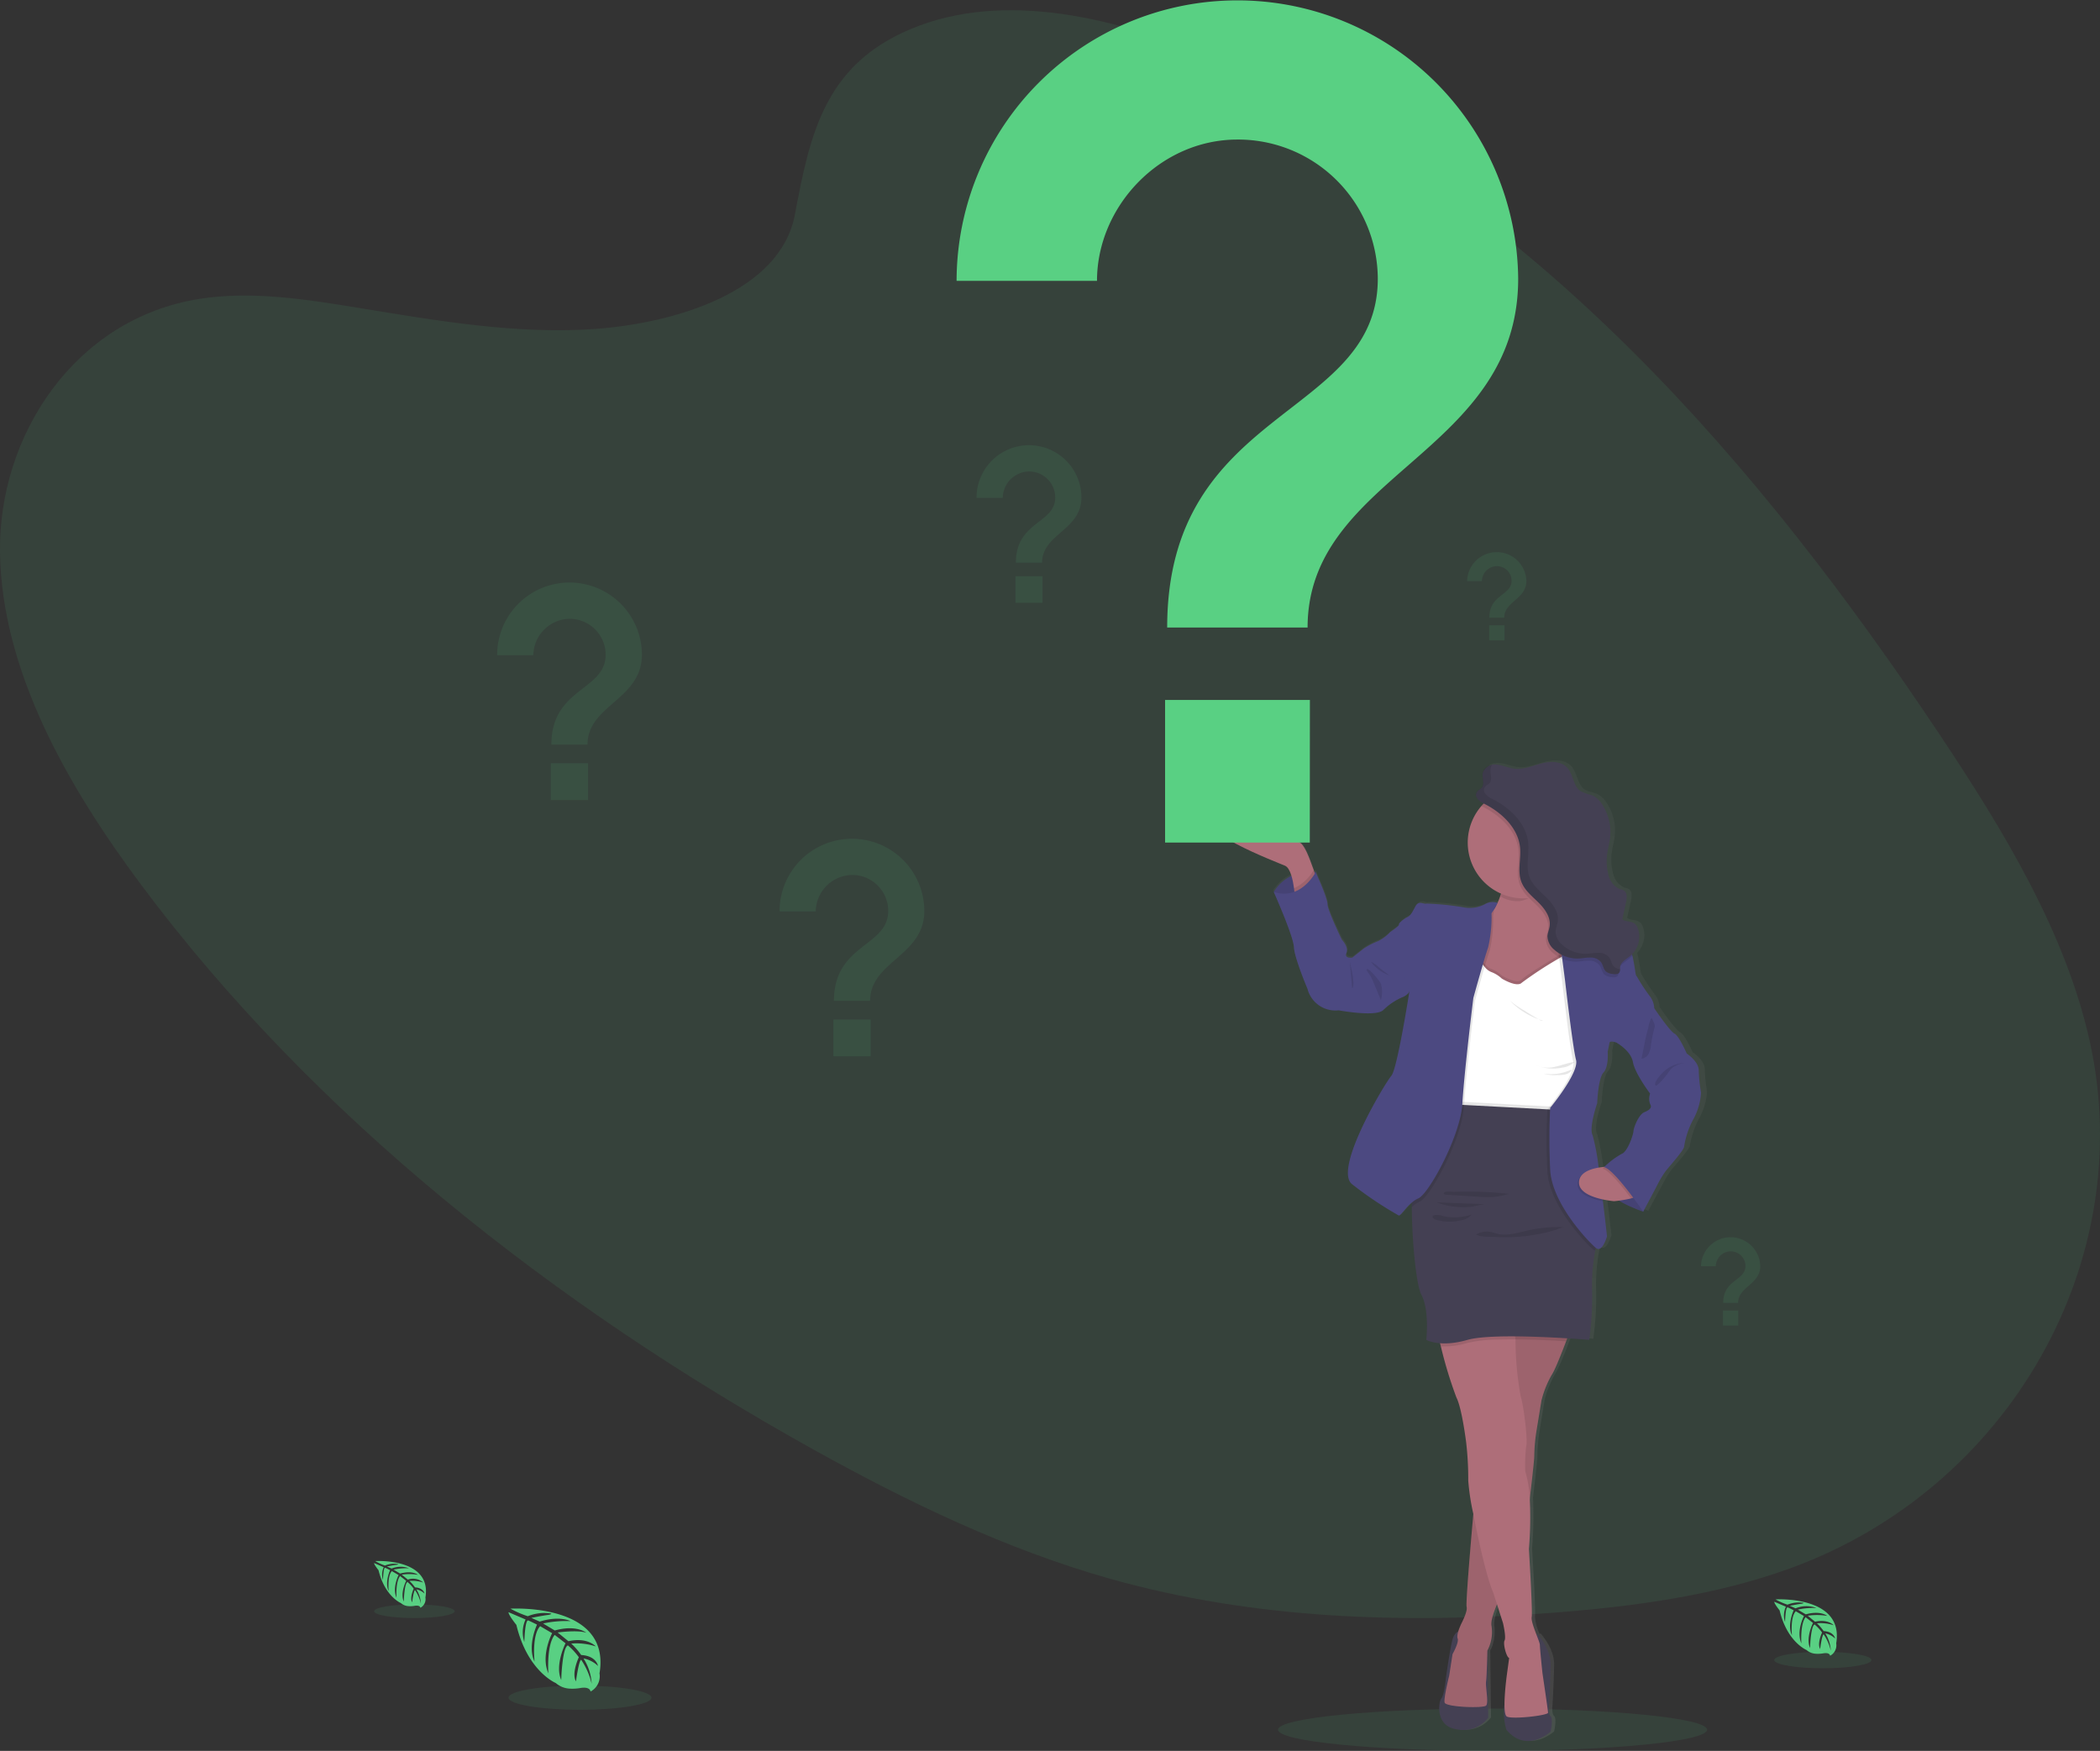 <svg xmlns="http://www.w3.org/2000/svg" xmlns:xlink="http://www.w3.org/1999/xlink" width="350.792" height="292.398" viewBox="0 0 350.792 292.398">
  <rect x="0" y="0" width="350.792" height="292.398" fill="#333333" stroke="none"/>
  <defs>
    <linearGradient id="linear-gradient" x1="0.5" y1="1" x2="0.5" gradientUnits="objectBoundingBox">
      <stop offset="0" stop-color="gray" stop-opacity="0.251"/>
      <stop offset="0.54" stop-color="gray" stop-opacity="0.122"/>
      <stop offset="1" stop-color="gray" stop-opacity="0.102"/>
    </linearGradient>
  </defs>
  <g id="Group_609" data-name="Group 609" transform="translate(-0.004 0)">
    <ellipse id="Ellipse_99" data-name="Ellipse 99" cx="35.838" cy="3.533" rx="35.838" ry="3.533" transform="translate(213.487 285.332)" fill="#59d083" opacity="0.1"/>
    <path id="Path_806" data-name="Path 806" d="M251.63,39.071c15.784-5.867,35-.821,51.409,6.538,51.538,23.119,89.085,67,118.917,111.715,10.8,16.189,21.061,33.092,25.121,51.164,8.268,36.785-13.3,74.867-49.969,88.212-12.471,4.543-26.173,6.405-39.9,7.443-24.4,1.849-49.665,1.115-73.871-5.731-17.262-4.892-33.591-12.761-49.253-21.455-43.739-24.293-83.683-55.84-112.445-94.376-12.615-16.9-23.286-35.957-23.594-55.459s12.4-39.1,33.312-42.415c8.645-1.37,17.79.056,26.711,1.524,13.135,2.163,26.449,4.438,39.434,3.494,13.415-.982,30.862-6.223,33.308-19.03C233.4,56.945,235.867,44.931,251.63,39.071Z" transform="translate(-98.04 -34.794)" fill="#59d083" opacity="0.1"/>
    <path id="Path_807" data-name="Path 807" d="M341.465,800.379s16.864-1.017,14.876,10.8a2.878,2.878,0,0,1-1.5,3.037s-.028-.877-1.73-.58a7.622,7.622,0,0,1-1.831.091,3.819,3.819,0,0,1-2.24-.926h0s-4.742-1.957-6.583-9.707c0,0-1.366-1.688-1.31-2.125l2.844,1.216a5.108,5.108,0,0,0-.206,3.76s.091-3.683.639-3.6c.108.017,1.478.7,1.478.7s-1.674,3.575-.412,6.174c0,0-.479-4.406.933-5.916l2.006,1.171s-1.957,3.693-.629,6.706c0,0-.349-4.623,1.048-6.423l1.817,1.4s-1.838,3.641-.716,6.143c0,0,.143-5.385,1.108-5.79a10.9,10.9,0,0,1,1.831,1.978s-1.258,2.642-.479,4.036c0,0,.479-3.585.874-3.6a11.982,11.982,0,0,1,1.747,4,8.647,8.647,0,0,0-1.366-4.232,4.77,4.77,0,0,1,2.425,1.255s-.248-1.681-2.813-1.828a11,11,0,0,0-1.66-1.911,10.385,10.385,0,0,1,4.1.475s-1.363-1.586-4.571-.867l-1.793-1.461s3.365-.461,4.787.049c0,0-1.639-1.4-5.269-.381l-1.95-1.167a17.646,17.646,0,0,1,4.574-.395s-1.8-.971-5.147.08l-1.4-.625s2.1-.412,2.715-.479.646-.234.646-.234a7.275,7.275,0,0,0-3.945.437A16.191,16.191,0,0,1,341.465,800.379Z" transform="translate(-256.193 -531.729)" fill="#59d083"/>
    <ellipse id="Ellipse_100" data-name="Ellipse 100" cx="11.937" cy="2.016" rx="11.937" ry="2.016" transform="translate(84.951 281.502)" fill="#59d083" opacity="0.1"/>
    <path id="Path_808" data-name="Path 808" d="M277.064,777.647s9.508-.573,8.386,6.091a1.618,1.618,0,0,1-.842,1.712s-.017-.493-.975-.325a4.241,4.241,0,0,1-1.031.049,2.118,2.118,0,0,1-1.265-.521h0s-2.67-1.108-3.718-5.476c0,0-.769-.954-.741-1.2l1.607.7a2.887,2.887,0,0,0-.119,2.121s.052-2.079.349-2.03c.063,0,.835.4.835.4s-.944,2.016-.231,3.494c0,0-.273-2.484.524-3.337l1.129.66s-1.1,2.1-.349,3.781c0,0-.192-2.607.591-3.62l1.024.8s-1.048,2.051-.4,3.463c0,0,.08-3.037.625-3.264a6.224,6.224,0,0,1,1.031,1.115s-.7,1.489-.269,2.275c0,0,.269-2.02.493-2.03a6.682,6.682,0,0,1,.982,2.257,4.892,4.892,0,0,0-.769-2.387,2.666,2.666,0,0,1,1.366.7s-.136-.947-1.586-1.031a6.177,6.177,0,0,0-.933-1.076,5.843,5.843,0,0,1,2.313.266,2.6,2.6,0,0,0-2.579-.489l-1.01-.825a8.364,8.364,0,0,1,2.7.028s-.926-.79-2.974-.213l-1.1-.661a9.986,9.986,0,0,1,2.575-.22,3.945,3.945,0,0,0-2.9.045l-.786-.349s1.185-.234,1.531-.269.367-.133.367-.133a4.119,4.119,0,0,0-2.226.248A9.206,9.206,0,0,1,277.064,777.647Z" transform="translate(-214.383 -516.947)" fill="#59d083"/>
    <ellipse id="Ellipse_101" data-name="Ellipse 101" cx="6.73" cy="1.139" rx="6.73" ry="1.139" transform="translate(62.499 267.94)" fill="#59d083" opacity="0.1"/>
    <path id="Path_809" data-name="Path 809" d="M946.427,795.971s11.479-.7,10.134,7.338a1.971,1.971,0,0,1-1.02,2.069s-.021-.6-1.178-.395a5.176,5.176,0,0,1-1.247.059,2.568,2.568,0,0,1-1.524-.629h0s-3.229-1.331-4.483-6.608c0,0-.93-1.15-.891-1.443l1.936.825a3.483,3.483,0,0,0-.14,2.561s.063-2.509.433-2.446c.077,0,1.006.482,1.006.482s-1.139,2.446-.28,4.193c0,0-.325-3,.636-4.026l1.363.793s-1.331,2.516-.426,4.567c0,0-.234-3.145.7-4.372l1.237.964s-1.251,2.478-.489,4.193c0,0,.1-3.662.758-3.942A7.531,7.531,0,0,1,954.2,801.5s-.856,1.8-.325,2.75c0,0,.325-2.446.594-2.446a8.117,8.117,0,0,1,1.188,2.726,5.874,5.874,0,0,0-.926-2.879,3.247,3.247,0,0,1,1.649.853s-.168-1.143-1.918-1.244a7.444,7.444,0,0,0-1.125-1.3,7.067,7.067,0,0,1,2.8.322s-.929-1.076-3.113-.587l-1.219-1a10.069,10.069,0,0,1,3.26.031s-1.118-.954-3.589-.259l-1.328-.793a12.1,12.1,0,0,1,3.113-.269,4.76,4.76,0,0,0-3.494.056l-.95-.426s1.429-.283,1.849-.325.44-.161.44-.161a4.962,4.962,0,0,0-2.684.3A11.623,11.623,0,0,1,946.427,795.971Z" transform="translate(-649.83 -528.866)" fill="#59d083"/>
    <ellipse id="Ellipse_102" data-name="Ellipse 102" cx="8.124" cy="1.373" rx="8.124" ry="1.373" transform="translate(296.377 275.855)" fill="#59d083" opacity="0.1"/>
    <path id="Path_810" data-name="Path 810" d="M759.407,450.3a24.927,24.927,0,0,1-.381-3.725c0-1.5-2.037-2.827-2.037-2.827s-1.258-2.911-2.1-3.341-3.428-4.239-3.428-4.239a3.463,3.463,0,0,0-.779-2.055,29.53,29.53,0,0,1-2.121-3.2h0c-.349-.426-.175-.727-.7-3.211-.028-.129-.059-.255-.1-.374a.49.49,0,0,0-.056-.161,4.193,4.193,0,0,0,.989-4.344,1.748,1.748,0,0,0-.5-.769c-.59-.482-1.534-.283-2.142-.741l.646-2.858c.154-.7.234-1.583-.377-1.96a3.176,3.176,0,0,0-.72-.241,3.393,3.393,0,0,1-1.929-2.523,8.645,8.645,0,0,1-.21-3.145c.119-1.013.416-2,.524-3.016a8.282,8.282,0,0,0-1.282-5.36,4.127,4.127,0,0,0-1.695-1.6c-.646-.29-1.4-.349-2-.7-1.3-.828-1.233-2.8-2.271-3.924s-2.876-1.125-4.389-.737-3.019,1.048-4.571.884c-1-.112-1.936-.566-2.939-.671a3.1,3.1,0,0,0-.86.038v-.031a1.864,1.864,0,0,0-1.6,1.247,1.905,1.905,0,0,0-.049.51c0,.409.1.835.1,1.227a1.167,1.167,0,0,1-.283.863c-.2.213-.493.325-.7.545a.873.873,0,0,0-.255.643c0,.622.776,1.171,1.3,1.422h.021c-.14.14-.28.287-.409.437a9.2,9.2,0,0,0-2.313,6.112A9.33,9.33,0,0,0,725.48,417l-.073.227a13.035,13.035,0,0,1-.514,1.321,2.617,2.617,0,0,0-2.194.245,5.542,5.542,0,0,1-3.473.514,47.177,47.177,0,0,0-6.377-.643c-.437.171-1.3-.6-1.863.43s-.825,1.583-1.4,1.841-1.562,1.069-1.429,1.241-1.433,1.2-1.433,1.2a7.124,7.124,0,0,1-2.125,1.583,12.477,12.477,0,0,0-2.429,1.244l-1.911,1.5s-1.429.217-1-.769-.783-2.226-.783-2.226-2.429-4.924-2.429-5.94-2-5.353-2-5.353l-.245-.024-.112-.318c-.367-1.031-.842-2.3-1.206-3.037-.7-1.415-1.129-1.562-1.129-1.562s-8.414-6.318-13.88-4.392,9.976,7.663,11.364,8.264a2.62,2.62,0,0,1,1.08,1.681,7.191,7.191,0,0,0-2.988,2.687s3.341,7.4,3.428,9.246,2.3,6.989,2.3,6.989a4.874,4.874,0,0,0,5.29,3.6s6.161,1.132,7.506,0a10.648,10.648,0,0,1,3.211-2.149,2.533,2.533,0,0,0,1.213-.856s-2.037,12.842-3.037,13.956-9.83,15.532-6.66,18.111a63.316,63.316,0,0,0,7.936,5.242c.269.133,1.076-1.213,2.229-2.167v.744c.021,5.13.7,12.929,1.635,14.676,1.4,2.568.825,7.534.825,7.534a5.941,5.941,0,0,0,2.345.563c.042.168.091.349.136.524a69.793,69.793,0,0,0,2.638,8.547c.954,1.8,1.646,7.5,1.646,7.5a52.051,52.051,0,0,1,.349,6.377,37.526,37.526,0,0,0,.86,5.591h0c-.349,4.015-1.013,11.755-1.125,14.554h0v.2a.868.868,0,0,1,0,.094v.171h0a2.617,2.617,0,0,0,.021.528,1.713,1.713,0,0,1-.059.8,13.92,13.92,0,0,1-.94,2.243,10.7,10.7,0,0,0-.419,1.083,1.958,1.958,0,0,0-1.013,1.44c-.433,1.67-1.083,6.29-1.083,6.29s-.262,2.827-.779,3.47-1.048,4.665,2.645,5.179a5.342,5.342,0,0,0,5.29-1.957l-.129-11.21v-.021a1.7,1.7,0,0,0,.192-.3v-.028c.024-.052.052-.108.077-.171L723.5,543l.056-.136a.2.2,0,0,1,0-.049,7.408,7.408,0,0,0,.315-3.337v-.472a1.333,1.333,0,0,1,.021-.231v-.042l.021-.136v-.059a.257.257,0,0,1,.028-.14.156.156,0,0,1,0-.035c.035-.161.077-.349.122-.5v-.038l.052-.168h0c.052-.178.112-.349.175-.538v-.035a.49.49,0,0,1,.059-.164V536.9c.063-.171.129-.349.192-.5l.017-.045.056-.14.017-.042.133-.311h0l1.024,3.162s.566,2.355.262,2.911.349,2.869.779,2.911l-.4,2.911a44.514,44.514,0,0,0-.388,4.84c-.028.185-.056.349-.077.461a10.5,10.5,0,0,0,.391,3.805c3.424,4.05,7.506.315,7.506.315s.475-2.142,0-2.568-.262-1.971-.262-1.971.217-3.812.259-6.594-2.275-5.242-2.275-5.242l-.129.115a8.236,8.236,0,0,1-.8-2.932c.175-.985-.479-11.388-.479-11.388a61.687,61.687,0,0,0,.154-8.386h0c.056-.472.108-.936.161-1.4.262-2.236.475-4.148.559-5.151h0v-.119c.021-.269.031-.461.028-.552,0-.349,0-.748.035-1.185.08-1.2.269-2.54.269-2.54l.909-5.525a17.27,17.27,0,0,1,1.695-4.193l.119-.189h0c.038-.066.077-.14.119-.217l.017-.031c.039-.073.08-.15.119-.231l.018-.031c.14-.276.29-.594.447-.944,0-.028.024-.052.035-.08l.119-.266a.274.274,0,0,1,.045-.1c.017-.035.073-.178.112-.266a.989.989,0,0,0,.045-.108c.045-.1.094-.213.14-.325l.066-.161c.031-.08.066-.161.1-.241l.084-.213c.025-.052.045-.1.066-.157l.094-.241c0-.035.031-.073.045-.108.248-.619.486-1.23.7-1.786h0c.066-.175.133-.349.192-.5,2.222.136,3.732.259,3.732.259a51.213,51.213,0,0,0,.475-8.3,30.846,30.846,0,0,1,.549-6.639c.031-.171.059-.325.087-.465l.059.049c1.087.856,1.866-1.971,1.866-1.971s-.294-2.638-.7-5.836l-.042-.318a16.422,16.422,0,0,0,1.9.29s.349-.031.828-.091a22.925,22.925,0,0,0,4.172,1.887l2.31-4.263a17.348,17.348,0,0,1,1.52-2.526c.7-.856,3.166-3.6,3.124-4.109a14.465,14.465,0,0,1,1.691-4.8A10.6,10.6,0,0,0,759.407,450.3Zm-9.63,3.253c-.912.384-1.779,2.526-1.821,3.169s-1,3.466-2,3.809a13.306,13.306,0,0,0-2.953,2.188c-.287.024-.612.063-.95.119a33.294,33.294,0,0,0-1-5.388c-.7-1.286.765-5.4.765-5.4s.143-4.151,1.048-5.137.7-3.47.7-3.47.217-1.027.3-1.5,1.289,0,1.3,0h0s2.341,1.282,2.691,3.208,2.907,5.266,2.907,5.266-.391,1.157,0,1.747S750.689,453.172,749.777,453.556Z" transform="translate(-474.247 -268.03)" fill="url(#linear-gradient)"/>
    <path id="Path_811" data-name="Path 811" d="M707,451.564a6.989,6.989,0,0,1,6.989-3.292v5h-3.037l-2.376-.6Z" transform="translate(-494.205 -302.627)" fill="#4c4981"/>
    <path id="Path_812" data-name="Path 812" d="M707,451.564a6.989,6.989,0,0,1,6.989-3.292v5h-3.037l-2.376-.6Z" transform="translate(-494.205 -302.627)" opacity="0.1"/>
    <path id="Path_813" data-name="Path 813" d="M694.731,431.71l-3.721,2.607s-.031-.521-.126-1.234c-.185-1.349-.6-3.372-1.5-3.763-1.366-.6-16.577-6.325-11.182-8.25s13.673,4.385,13.673,4.385.426.147,1.108,1.555c.349.741.828,2,1.188,3.033C694.5,430.973,694.731,431.71,694.731,431.71Z" transform="translate(-474.72 -284.741)" fill="#ae6e79"/>
    <path id="Path_814" data-name="Path 814" d="M712.8,431.709l.423-.2,1.188,1.356-.971,2.072-1.656-.664.384-1.656Z" transform="translate(-463.056 -280.725)" fill="#4c4981"/>
    <path id="Path_815" data-name="Path 815" d="M789.742,811s-1.069-.126-1.5,1.541-1.069,6.29-1.069,6.29-.255,2.82-.769,3.463-1.024,4.658,2.607,5.168a5.257,5.257,0,0,0,5.214-1.953L794.1,814.3Z" transform="translate(-545.63 -538.649)" fill="#444053"/>
    <path id="Path_816" data-name="Path 816" d="M822.452,812.44s2.285,2.446,2.243,5.221-.259,6.58-.259,6.58-.21,1.541.259,1.967,0,2.565,0,2.565-4.019,3.729-7.394-.314a10.689,10.689,0,0,1-.384-3.8c.273-1.489,1.034-8.18,1.034-8.18Z" transform="translate(-565.669 -539.59)" fill="#444053"/>
    <path id="Path_817" data-name="Path 817" d="M809.715,661.832s-2.306,6.451-3.292,7.946a17.107,17.107,0,0,0-1.663,4.193l-.9,5.511a30.767,30.767,0,0,0-.3,3.718c.042,1.24-2.222,19.313-2.222,19.313l-3.589,4.574s-1.579,3.2-1.324,4.543a6.6,6.6,0,0,1-.7,4.1s-.084,4.193-.213,5.126.472,3.592,0,4.06-6.751.259-6.922-.514.769-4.487.769-4.487l.556-3.589s1.111-1.964.856-2.607.468-2.135.51-2.264,1.2-2.222.985-3.033,1.345-18.052,1.345-18.052l4.4-30.894Z" transform="translate(-547.271 -440.08)" fill="#ae6e79"/>
    <path id="Path_818" data-name="Path 818" d="M809.715,661.845s-.349.971-.828,2.247a43.478,43.478,0,0,1-2.464,5.7,17.332,17.332,0,0,0-1.667,4.193l-.9,5.514a30.991,30.991,0,0,0-.3,3.718c0,.489-.328,3.61-.748,7.205-.647,5.5-1.475,12.108-1.475,12.108L797.75,707.1s-.182.349-.409.9a8.384,8.384,0,0,0-.915,3.627,6.623,6.623,0,0,1-.7,4.1s-.087,4.193-.213,5.126.472,3.589,0,4.06-6.751.259-6.922-.51.769-4.487.769-4.487l.556-3.592s1.111-1.964.853-2.607.472-2.135.514-2.264,1.2-2.222.985-3.033c-.164-.618.7-10.742,1.1-15.543.136-1.51.224-2.491.224-2.491l3.784-26.578.308-2.142.307-2.173Z" transform="translate(-547.271 -440.093)" opacity="0.1"/>
    <path id="Path_819" data-name="Path 819" d="M803.535,730.05c.039.472-6.028,1.157-6.894.643s0-6.88,0-6.88l.395-2.9c-.423-.045-1.066-2.352-.769-2.907s-.255-2.9-.255-2.9l-1.006-3.145-.615-1.925c-1-2.2-2.446-8.495-3.344-13.191a38.207,38.207,0,0,1-.846-5.57,52.775,52.775,0,0,0-.349-6.367s-.7-5.685-1.621-7.478a70.435,70.435,0,0,1-2.6-8.53c-.384-1.478-.65-2.54-.65-2.54s6.458-.542,10.375-.73c1.8-.087,3.065-.1,2.918.049a5.314,5.314,0,0,0-.178,2.062,53.858,53.858,0,0,0,.86,9.477c.6,1.922,1.2,7.688.94,8.247a26,26,0,0,0-.171,4.274,19.218,19.218,0,0,1,.755,4.637,62.7,62.7,0,0,1-.147,8.348s.639,10.385.468,11.367,1.366,4.06,1.366,4.658.426,4.658.426,4.658S803.507,729.582,803.535,730.05Z" transform="translate(-544.936 -444.033)" fill="#ae6e79"/>
    <path id="Path_820" data-name="Path 820" d="M817.9,459.243l-.734.793-.479.517-2.8,3.005-7.223.814-3.844-1.027-.951-.255s0-1.929.171-4.242c.245-2.967.828-6.569,2.222-7.551a5.553,5.553,0,0,0,1.625-2.058,11.587,11.587,0,0,0,.7-1.726c.028-.077.049-.15.073-.227a19.293,19.293,0,0,0,.678-3.169s.923-.51,2.2-1.1c3.344-1.562,9.12-3.718,7.111,1.1a18.881,18.881,0,0,0-.755,2.167c-.031.108-.059.217-.084.321-.671,2.684-.227,4.312.272,5.21h0a3.265,3.265,0,0,0,.29.444,2.33,2.33,0,0,0,.486.493l.832,5.28.07.437Z" transform="translate(-555.924 -298.044)" fill="#ae6e79"/>
    <path id="Path_821" data-name="Path 821" d="M825.447,444.853c-.381.916.185-.748,0,0-1.524,1.083-5.112,4.169-7.128,4.169a5.6,5.6,0,0,1-2.939-.776,19.07,19.07,0,0,0,.751-3.393S828.225,438.186,825.447,444.853Z" transform="translate(-564.713 -298.523)" opacity="0.1"/>
    <path id="Path_822" data-name="Path 822" d="M818.312,416.956a9.323,9.323,0,0,1-8.341,9.264c-.322.031-.646.052-.975.052a9.316,9.316,0,1,1,9.316-9.316Z" transform="translate(-554.499 -276.242)" fill="#ae6e79"/>
    <path id="Path_823" data-name="Path 823" d="M813.852,509.582l-1.328,3.463s-1.08.045-2.764.1c-5.685.182-18.213.412-18.772-1.048a3.715,3.715,0,0,1-.2-1.15,22.529,22.529,0,0,1,.964-5.643s.6-6.838.6-7.135-.514-5.088-.514-5.088l1.027-3.844,2.862-2.009s1.282,1.967,2.051,2.135a5.33,5.33,0,0,1,1.8,1.115s2.519,1.538,3.334.681,7.135-4.616,7.135-4.616l3.334,3.676Z" transform="translate(-548.715 -327.571)" opacity="0.1"/>
    <path id="Path_824" data-name="Path 824" d="M813.872,511.1l-1.328,3.459s-1.08.049-2.764.1h-.164c-.727.024-1.558.049-2.446.066a105.256,105.256,0,0,1-13.995-.349c-1.223-.175-2.023-.426-2.156-.769a3.083,3.083,0,0,1-.154-.636c-.021-.161-.035-.349-.042-.514a22.528,22.528,0,0,1,.964-5.643s.6-6.838.6-7.135-.514-5.088-.514-5.088l1.027-3.844,1.967-1.377.895-.629a13.415,13.415,0,0,0,.982,1.293,2.614,2.614,0,0,0,1.069.842,5.348,5.348,0,0,1,1.8,1.115s2.519,1.537,3.334.681a64.769,64.769,0,0,1,6.237-4.078c.545-.332.9-.538.9-.538l.447.5,2.886,3.18Z" transform="translate(-548.734 -328.56)" fill="#fff"/>
    <path id="Path_825" data-name="Path 825" d="M720.487,449.1l-3.721,2.607s-.031-.521-.126-1.234a7.532,7.532,0,0,0,3.278-3.04C720.26,448.359,720.487,449.1,720.487,449.1Z" transform="translate(-500.476 -302.128)" opacity="0.1"/>
    <path id="Path_826" data-name="Path 826" d="M727.253,458.582l-.811-.217a7.046,7.046,0,0,1-2.1,1.583,12.235,12.235,0,0,0-2.39,1.237l-1.883,1.5s-1.4.217-.982-.769-.769-2.222-.769-2.222-2.394-4.913-2.394-5.94-1.978-5.339-1.978-5.339-2.481,4.829-7.01,3.292c0,0,3.292,7.391,3.375,9.229s2.264,6.964,2.264,6.964a4.824,4.824,0,0,0,5.214,3.592s6.07,1.129,7.394,0a10.715,10.715,0,0,1,3.145-2.146,2.594,2.594,0,0,0,1.2-.853v-5.081Z" transform="translate(-494.166 -302.765)" fill="#4c4981"/>
    <path id="Path_827" data-name="Path 827" d="M743.3,491.33s1.069,3.977.384,4.4Z" transform="translate(-517.82 -330.687)" opacity="0.1"/>
    <path id="Path_828" data-name="Path 828" d="M809.767,560.048c-5.685.182-18.213.409-18.772-1.048a3.711,3.711,0,0,1-.2-1.15l18.572.978Z" transform="translate(-548.722 -373.963)" opacity="0.1"/>
    <path id="Path_829" data-name="Path 829" d="M807.392,661.832s-.349.971-.828,2.247c-2.359-.143-5.483-.294-8.449-.315-1.048,0-2.076,0-3.047.035a22.955,22.955,0,0,0-4.979.552,13.206,13.206,0,0,1-4.438.573c-.384-1.478-.65-2.54-.65-2.54s6.458-.542,10.375-.73l.307-2.173Z" transform="translate(-544.949 -440.08)" opacity="0.1"/>
    <path id="Path_830" data-name="Path 830" d="M804.54,580.939l-.727,1.538s-.1.458-.231,1.185a30.293,30.293,0,0,0-.538,6.639,52.523,52.523,0,0,1-.472,8.289s-15.725-1.324-20.337,0-6.884,0-6.884,0,.559-4.955-.811-7.52c-.933-1.747-1.59-9.547-1.611-14.676,0-2.366.119-4.158.416-4.522.94-1.153,4.955-12.691,4.955-12.691l.916.049,2.446.129,13.908.734,2.184.115.231.7Z" transform="translate(-537.096 -374.828)" fill="#444053"/>
    <path id="Path_831" data-name="Path 831" d="M871.245,595.437l.129,1.37s-6.887-2.243-6.538-5,0-2.446,0-2.446l5.535.468Z" transform="translate(-596.879 -394.456)" fill="#4c4981"/>
    <path id="Path_832" data-name="Path 832" d="M871.245,595.437l.129,1.37s-6.887-2.243-6.538-5,0-2.446,0-2.446l5.535.468Z" transform="translate(-596.879 -394.456)" opacity="0.1"/>
    <path id="Path_833" data-name="Path 833" d="M754.5,492.421a6.136,6.136,0,0,0,2.425,1.261,1.579,1.579,0,0,1-.7-.349c-.493-.349-.961-.73-1.436-1.1a4.506,4.506,0,0,0-1.335-.923A7.353,7.353,0,0,0,754.5,492.421Z" transform="translate(-524.43 -330.674)" opacity="0.1"/>
    <path id="Path_834" data-name="Path 834" d="M753.219,496.461a3.087,3.087,0,0,1,.531.842,5.091,5.091,0,0,1-.038,2.645l-1.1-2.663c-.192-.454-.384-.909-.615-1.342-.1-.185-.737-.957-.664-1.118C751.525,494.372,753.013,496.206,753.219,496.461Z" transform="translate(-523.04 -332.915)" opacity="0.1"/>
    <path id="Path_835" data-name="Path 835" d="M836.684,540.09a3.557,3.557,0,0,0,2.009-.94c-1.136.143-2.212.591-3.33.825a4.948,4.948,0,0,1-3.1-.287A7.63,7.63,0,0,0,836.684,540.09Z" transform="translate(-575.694 -361.797)" opacity="0.1"/>
    <path id="Path_836" data-name="Path 836" d="M825.36,513.159a.78.78,0,0,1-.577-.143q-1.279-.734-2.523-1.53a16.755,16.755,0,0,1-2.471-1.705A12.569,12.569,0,0,0,825.36,513.159Z" transform="translate(-567.582 -342.69)" opacity="0.1"/>
    <path id="Path_837" data-name="Path 837" d="M838.184,543.818a5.319,5.319,0,0,0,1.335-.108,1.789,1.789,0,0,0,1.1-.72.629.629,0,0,0-.465.073,7.841,7.841,0,0,1-4.291.514A6.2,6.2,0,0,0,838.184,543.818Z" transform="translate(-578.036 -364.285)" opacity="0.1"/>
    <path id="Path_838" data-name="Path 838" d="M799.1,601.48a14.018,14.018,0,0,1-2.729.535,16.5,16.5,0,0,1-2.16-.042l-3.494-.22-1.747-.112c-.206,0-1.048,0-.633-.416.21-.2,1.377-.073,1.677-.084q.87-.028,1.747-.031c1.157,0,2.317,0,3.473.07C796.532,601.243,797.808,601.341,799.1,601.48Z" transform="translate(-547.046 -402.106)" opacity="0.1"/>
    <path id="Path_839" data-name="Path 839" d="M792.856,606.515a14.1,14.1,0,0,0-1.971.405,13.108,13.108,0,0,1-2.062.08,11.5,11.5,0,0,1-3.973-.811C787.516,606.326,790.189,606.407,792.856,606.515Z" transform="translate(-544.851 -405.411)" opacity="0.1"/>
    <path id="Path_840" data-name="Path 840" d="M784.075,612.152a5.715,5.715,0,0,1,.762.21,8.941,8.941,0,0,0,4.543-.321,2.665,2.665,0,0,1-1.723.957,7.989,7.989,0,0,1-3.355.122c-.349-.07-1.227-.2-1.4-.559C782.617,612.026,783.746,612.1,784.075,612.152Z" transform="translate(-543.555 -409.217)" opacity="0.1"/>
    <path id="Path_841" data-name="Path 841" d="M805.908,618.819a11.41,11.41,0,0,1,1.307.349c1.66.412,3.383-.154,5.049-.535a23.506,23.506,0,0,1,6.112-.566,6.056,6.056,0,0,0-1.31.43c-.472.143-.95.276-1.429.395-.94.231-1.894.419-2.855.556a29.349,29.349,0,0,1-5.86.255c-.895-.049-2.446.042-3.211-.409a3.54,3.54,0,0,1,2.2-.475Z" transform="translate(-557.121 -413.127)" opacity="0.1"/>
    <path id="Path_842" data-name="Path 842" d="M786.509,465.728a22.571,22.571,0,0,1-.556,5.731c-.2.559-.517,1.59-.86,2.747-.374,1.282-.783,2.719-1.1,3.844s-.524,1.88-.524,1.88-1.443,11.755-1.817,17.356a1.366,1.366,0,0,1-.021.294c-.021.315-.056.643-.108.982-.832,5.563-5.629,14.142-7.24,14.827a4.794,4.794,0,0,0-1.356.933c0-2.366.119-4.158.416-4.522.94-1.153,4.955-12.691,4.955-12.691l.916.049c-.021-.161-.035-.349-.042-.514a22.529,22.529,0,0,1,.964-5.643s.6-6.838.6-7.135-.514-5.088-.514-5.088l1.027-3.844,1.967-1.377c.245-2.967.828-6.569,2.222-7.551a5.553,5.553,0,0,0,1.625-2.058c.276.038-.227-.206-.227-.206Z" transform="translate(-537.096 -312.738)" opacity="0.1"/>
    <path id="Path_843" data-name="Path 843" d="M767.4,462.865a2.544,2.544,0,0,0-2.163.245,5.408,5.408,0,0,1-3.421.514,46.362,46.362,0,0,0-6.29-.643c-.437.171-1.282-.6-1.838.43s-.811,1.579-1.366,1.835-1.541,1.069-1.4,1.24-1.4,1.2-1.4,1.2l3.117,10.134s-2.009,12.817-2.991,13.929-9.7,15.511-6.58,18.076a62.106,62.106,0,0,0,7.82,5.242c.349.171,1.579-2.135,3.288-2.862s7.01-10.343,7.338-15.812,1.838-17.647,1.838-17.647,1.838-6.667,2.478-8.463a22.568,22.568,0,0,0,.556-5.731Z" transform="translate(-517.234 -312.08)" fill="#4c4981"/>
    <path id="Path_844" data-name="Path 844" d="M846.469,524.529l-.727,1.538s-.1.458-.231,1.185a.653.653,0,0,1-.349-.157c-1.069-.856-7.338-7.307-7.649-13.034-.22-4.225-.115-7.866-.045-9.487.021-.51.042-.818.042-.884h0s4.871-5.9,4.316-7.988-1.838-13.279-1.838-13.279l-.189-1.468-.325-2.481-.776-6,.8.189a2.332,2.332,0,0,0,.486.493l.832,5.28,2.886,3.18.472,19.359-1.328,3.459s-1.08.049-2.764.1h-.164Z" transform="translate(-579.025 -318.418)" opacity="0.1"/>
    <path id="Path_845" data-name="Path 845" d="M850.031,492.1s-1.2-.472-1.279,0-.3,1.492-.3,1.492.213,2.481-.7,3.463-1.048,5.126-1.048,5.126-1.44,4.1-.758,5.385a34.541,34.541,0,0,1,1.017,5.591c.245,1.747.486,3.666.7,5.42.388,3.187.678,5.825.678,5.825s-.772,2.82-1.842,1.964-7.338-7.307-7.646-13.034c-.21-4.022-.126-7.516-.056-9.239.028-.73.056-1.143.056-1.143s4.871-5.9,4.316-7.992-1.838-13.279-1.838-13.279l-.224-1.73-.241-1.859-.056-.409-.772-5.94h0c.136.031,4.931,1.115,5.563,1.747s4.543,1.538,4.543,1.538a3.417,3.417,0,0,1,2.425,2.488c.038.119.066.245.094.374.514,2.481.349,2.778.7,3.208S850.031,492.1,850.031,492.1Z" transform="translate(-579.896 -317.943)" fill="#4c4981"/>
    <path id="Path_846" data-name="Path 846" d="M856.419,595.67c-1.747-.349-4.34-1.157-4.281-2.939.052-1.667,2.058-2.268,3.578-2.481C855.961,591.99,856.2,593.916,856.419,595.67Z" transform="translate(-588.626 -395.041)" opacity="0.1"/>
    <path id="Path_847" data-name="Path 847" d="M862.314,594.079c-.07.15-.349.28-.748.395a20.161,20.161,0,0,1-2.841.465s-5.94-.472-5.857-3.166c.063-1.932,2.747-2.446,4.253-2.561a9.789,9.789,0,0,1,1-.042S862.569,593.527,862.314,594.079Z" transform="translate(-589.101 -394.338)" fill="#ae6e79"/>
    <path id="Path_848" data-name="Path 848" d="M869.634,594.079c-.07.15-.349.28-.748.395-1.548-2.072-3.708-4.731-4.766-4.965l.321-.3a9.79,9.79,0,0,1,1-.042S869.889,593.527,869.634,594.079Z" transform="translate(-596.421 -394.338)" opacity="0.1"/>
    <path id="Path_849" data-name="Path 849" d="M868.62,497.69l1.747.259a30.381,30.381,0,0,0,2.1,3.2,3.494,3.494,0,0,1,.769,2.051s2.565,3.8,3.376,4.228,2.051,3.334,2.051,3.334,2.009,1.324,2.009,2.82a25.108,25.108,0,0,0,.384,3.718A10.544,10.544,0,0,1,879.9,521.5a14.322,14.322,0,0,0-1.667,4.78c.045.524-2.394,3.25-3.075,4.1a17.367,17.367,0,0,0-1.5,2.523l-2.264,4.274s-4.787-7.052-6.538-7.436a13.759,13.759,0,0,1,2.946-2.222c.982-.342,1.925-3.145,1.967-3.8s.9-2.778,1.793-3.145,1.37-.769.985-1.37a2.553,2.553,0,0,1,0-1.747s-2.523-3.334-2.865-5.242-2.649-3.2-2.649-3.2l-1.324-3.25Z" transform="translate(-596.903 -334.825)" fill="#4c4981"/>
    <path id="Path_850" data-name="Path 850" d="M890.837,540.907a5.546,5.546,0,0,1,3.449-1.307,4.2,4.2,0,0,0-2.257.884,5.323,5.323,0,0,0-.625.8c-.2.29-1.852,2.387-2.1,2.055C888.9,542.85,890.505,541.19,890.837,540.907Z" transform="translate(-612.764 -362.09)" opacity="0.1"/>
    <path id="Path_851" data-name="Path 851" d="M882.73,524.89a1.478,1.478,0,0,0,1.22-.863,4.84,4.84,0,0,0,.381-1.517,22.622,22.622,0,0,1,.528-2.6,1.2,1.2,0,0,0-.073-1.048,3.546,3.546,0,0,0-.377-.776,4.649,4.649,0,0,0-.535,1.632c-.161.58-.308,1.164-.447,1.747C883.352,521.749,882.772,524.89,882.73,524.89Z" transform="translate(-608.528 -348.096)" opacity="0.1"/>
    <path id="Path_852" data-name="Path 852" d="M831.364,435.794a3.6,3.6,0,0,1-.591.608c-.7.556-1.625,1.024-1.712,1.9a2.044,2.044,0,0,1-.1.842c-.224.384-.772.349-1.209.276a2.1,2.1,0,0,1-1.024-.377c-.458-.391-.5-1.09-.849-1.583a2.156,2.156,0,0,0-1.747-.772c-.653-.021-1.3.126-1.957.154a5.379,5.379,0,0,1-1.254-.084,3.984,3.984,0,0,1-.405-.084,5.217,5.217,0,0,1-.853-.29,3.76,3.76,0,0,1-.416-.2,5.518,5.518,0,0,1-1.206-.839,3,3,0,0,1-1.118-2.268c.031-.535.272-1.027.349-1.555.262-1.51-.741-2.935-1.828-4.015-.433-.43-.895-.846-1.328-1.282A6.391,6.391,0,0,1,812.551,424a6.639,6.639,0,0,1-.28-2.8,19.3,19.3,0,0,0,.08-2.872c-.322-3.4-3.222-6-6.122-7.415l-.129-.066a9.312,9.312,0,1,1,12.527,13.628c-.031.108-.059.217-.084.321-.671,2.684-.227,4.312.273,5.21h0c.136.031,4.93,1.115,5.563,1.747s4.543,1.538,4.543,1.538a3.417,3.417,0,0,1,2.443,2.5Z" transform="translate(-558.675 -276.253)" opacity="0.1"/>
    <path id="Path_853" data-name="Path 853" d="M803.869,400.678c.192-.22.482-.332.678-.545.6-.657,0-1.73.22-2.6a2.156,2.156,0,0,1,2.4-1.279c.985.1,1.908.556,2.893.667,1.531.171,3.012-.493,4.5-.881s3.3-.409,4.323.734.957,3.089,2.236,3.917a12.72,12.72,0,0,0,1.974.7,4.057,4.057,0,0,1,1.67,1.6,8.366,8.366,0,0,1,1.265,5.35c-.108,1.013-.4,2-.521,3.012a8.771,8.771,0,0,0,.21,3.145,3.352,3.352,0,0,0,1.9,2.516,3.2,3.2,0,0,1,.7.241c.6.377.524,1.265.37,1.957l-.622,2.869c.6.454,1.527.259,2.1.737a1.747,1.747,0,0,1,.489.769,4.193,4.193,0,0,1-1.255,4.592c-.7.556-1.625,1.024-1.712,1.9a1.972,1.972,0,0,1-.1.842c-.22.384-.772.349-1.209.276a2.1,2.1,0,0,1-1.02-.377c-.461-.391-.5-1.09-.849-1.583a2.163,2.163,0,0,0-1.747-.772c-.657-.021-1.3.126-1.96.157a5.794,5.794,0,0,1-4.12-1.489,3.008,3.008,0,0,1-1.122-2.271c.031-.531.272-1.027.349-1.555.259-1.506-.741-2.935-1.828-4.015s-2.362-2.076-2.893-3.512c-.664-1.779-.021-3.763-.2-5.65-.321-3.4-3.218-6-6.122-7.419C804.219,402.376,803.118,401.534,803.869,400.678Z" transform="translate(-557.06 -268.542)" fill="#444053"/>
    <path id="Path_854" data-name="Path 854" d="M826.671,430.872c-.461-.395-.5-1.09-.849-1.583a2.17,2.17,0,0,0-1.747-.776c-.657-.021-1.307.126-1.96.157a5.776,5.776,0,0,1-4.134-1.492,3,3,0,0,1-1.118-2.268c.031-.535.273-1.031.349-1.555.262-1.51-.741-2.939-1.828-4.018s-2.359-2.076-2.893-3.512c-.661-1.775,0-3.76-.2-5.65-.325-3.4-3.222-6-6.122-7.419-.678-.332-1.779-1.174-1.027-2.03.189-.22.479-.332.674-.545.6-.653,0-1.73.224-2.593a1.424,1.424,0,0,1,.22-.479,1.864,1.864,0,0,0-1.576,1.247c-.213.867.384,1.939-.22,2.6-.2.213-.486.325-.678.542-.751.856.349,1.7,1.027,2.03,2.9,1.419,5.8,4.022,6.122,7.419.178,1.89-.465,3.875.2,5.654.531,1.433,1.807,2.446,2.893,3.512s2.1,2.505,1.828,4.015a13.385,13.385,0,0,0-.349,1.555,3,3,0,0,0,1.122,2.268,5.762,5.762,0,0,0,4.13,1.492c.657-.031,1.3-.175,1.96-.157a2.173,2.173,0,0,1,1.747.776c.349.493.388,1.192.849,1.583a2.1,2.1,0,0,0,1.02.374c.437.08.989.108,1.209-.273a.943.943,0,0,0,.1-.5,2.009,2.009,0,0,1-.975-.367Z" transform="translate(-557.009 -269.391)" opacity="0.1"/>
    <path id="Path_855" data-name="Path 855" d="M614.329,172.324H590.158V148.507h24.188Zm-.349-35.912H590.508c0-37.012,35.181-34.849,35.181-58.265a23.335,23.335,0,0,0-23.454-23.231c-12.9,0-23.451,11.14-23.451,23.6H555.33a46.906,46.906,0,0,1,93.81-.367c0,29.279-35.178,32.613-35.178,58.265Z" transform="translate(-395.533 -31.61)" fill="#59d083"/>
    <path id="Path_856" data-name="Path 856" d="M350.893,346.345h-6.234v-6.157h6.234Zm-.094-9.26h-6.045c0-9.54,9.068-8.984,9.068-15.026a6.017,6.017,0,0,0-6.045-5.993,6.175,6.175,0,0,0-6.031,6.08H335.7a12.093,12.093,0,1,1,24.186-.094c-.019,7.548-9.087,8.407-9.087,15.019Z" transform="translate(-252.65 -212.724)" fill="#59d083" opacity="0.1"/>
    <path id="Path_857" data-name="Path 857" d="M485.921,468.781h-6.234v-6.14h6.234Zm-.091-9.257h-6.045c0-9.543,9.068-8.984,9.068-15.026a6.014,6.014,0,0,0-6.045-5.989,6.175,6.175,0,0,0-6.063,6.087H470.7a12.093,12.093,0,1,1,24.186-.094C494.895,452.05,485.83,452.913,485.83,459.524Z" transform="translate(-340.476 -292.385)" fill="#59d083" opacity="0.1"/>
    <path id="Path_858" data-name="Path 858" d="M575.881,270.7h-4.518v-4.441h4.518Zm-.066-6.713h-4.382c0-6.912,6.573-6.51,6.573-10.885a4.361,4.361,0,0,0-4.382-4.34,4.473,4.473,0,0,0-4.382,4.41H564.86a8.764,8.764,0,1,1,17.528-.07C582.381,258.567,575.815,259.193,575.815,263.984Z" transform="translate(-401.733 -170.024)" fill="#59d083" opacity="0.1"/>
    <path id="Path_859" data-name="Path 859" d="M805.614,310.2H803.06v-2.516h2.554Zm-.038-3.791h-2.491c0-3.907,3.714-3.68,3.714-6.154a2.446,2.446,0,0,0-2.474-2.446,2.53,2.53,0,0,0-2.478,2.491H799.37a4.955,4.955,0,0,1,9.906-.038C809.29,303.335,805.576,303.7,805.576,306.41Z" transform="translate(-554.297 -203.26)" fill="#59d083" opacity="0.1"/>
    <path id="Path_860" data-name="Path 860" d="M917.4,637.672h-2.554v-2.516H917.4Zm-.038-3.791h-2.478c0-3.91,3.718-3.68,3.718-6.154a2.463,2.463,0,0,0-2.477-2.446,2.526,2.526,0,0,0-2.478,2.491H911.17a4.955,4.955,0,0,1,9.907-.038c.014,3.086-3.7,3.438-3.7,6.147Z" transform="translate(-627.03 -416.301)" fill="#59d083" opacity="0.1"/>
  </g>
</svg>
